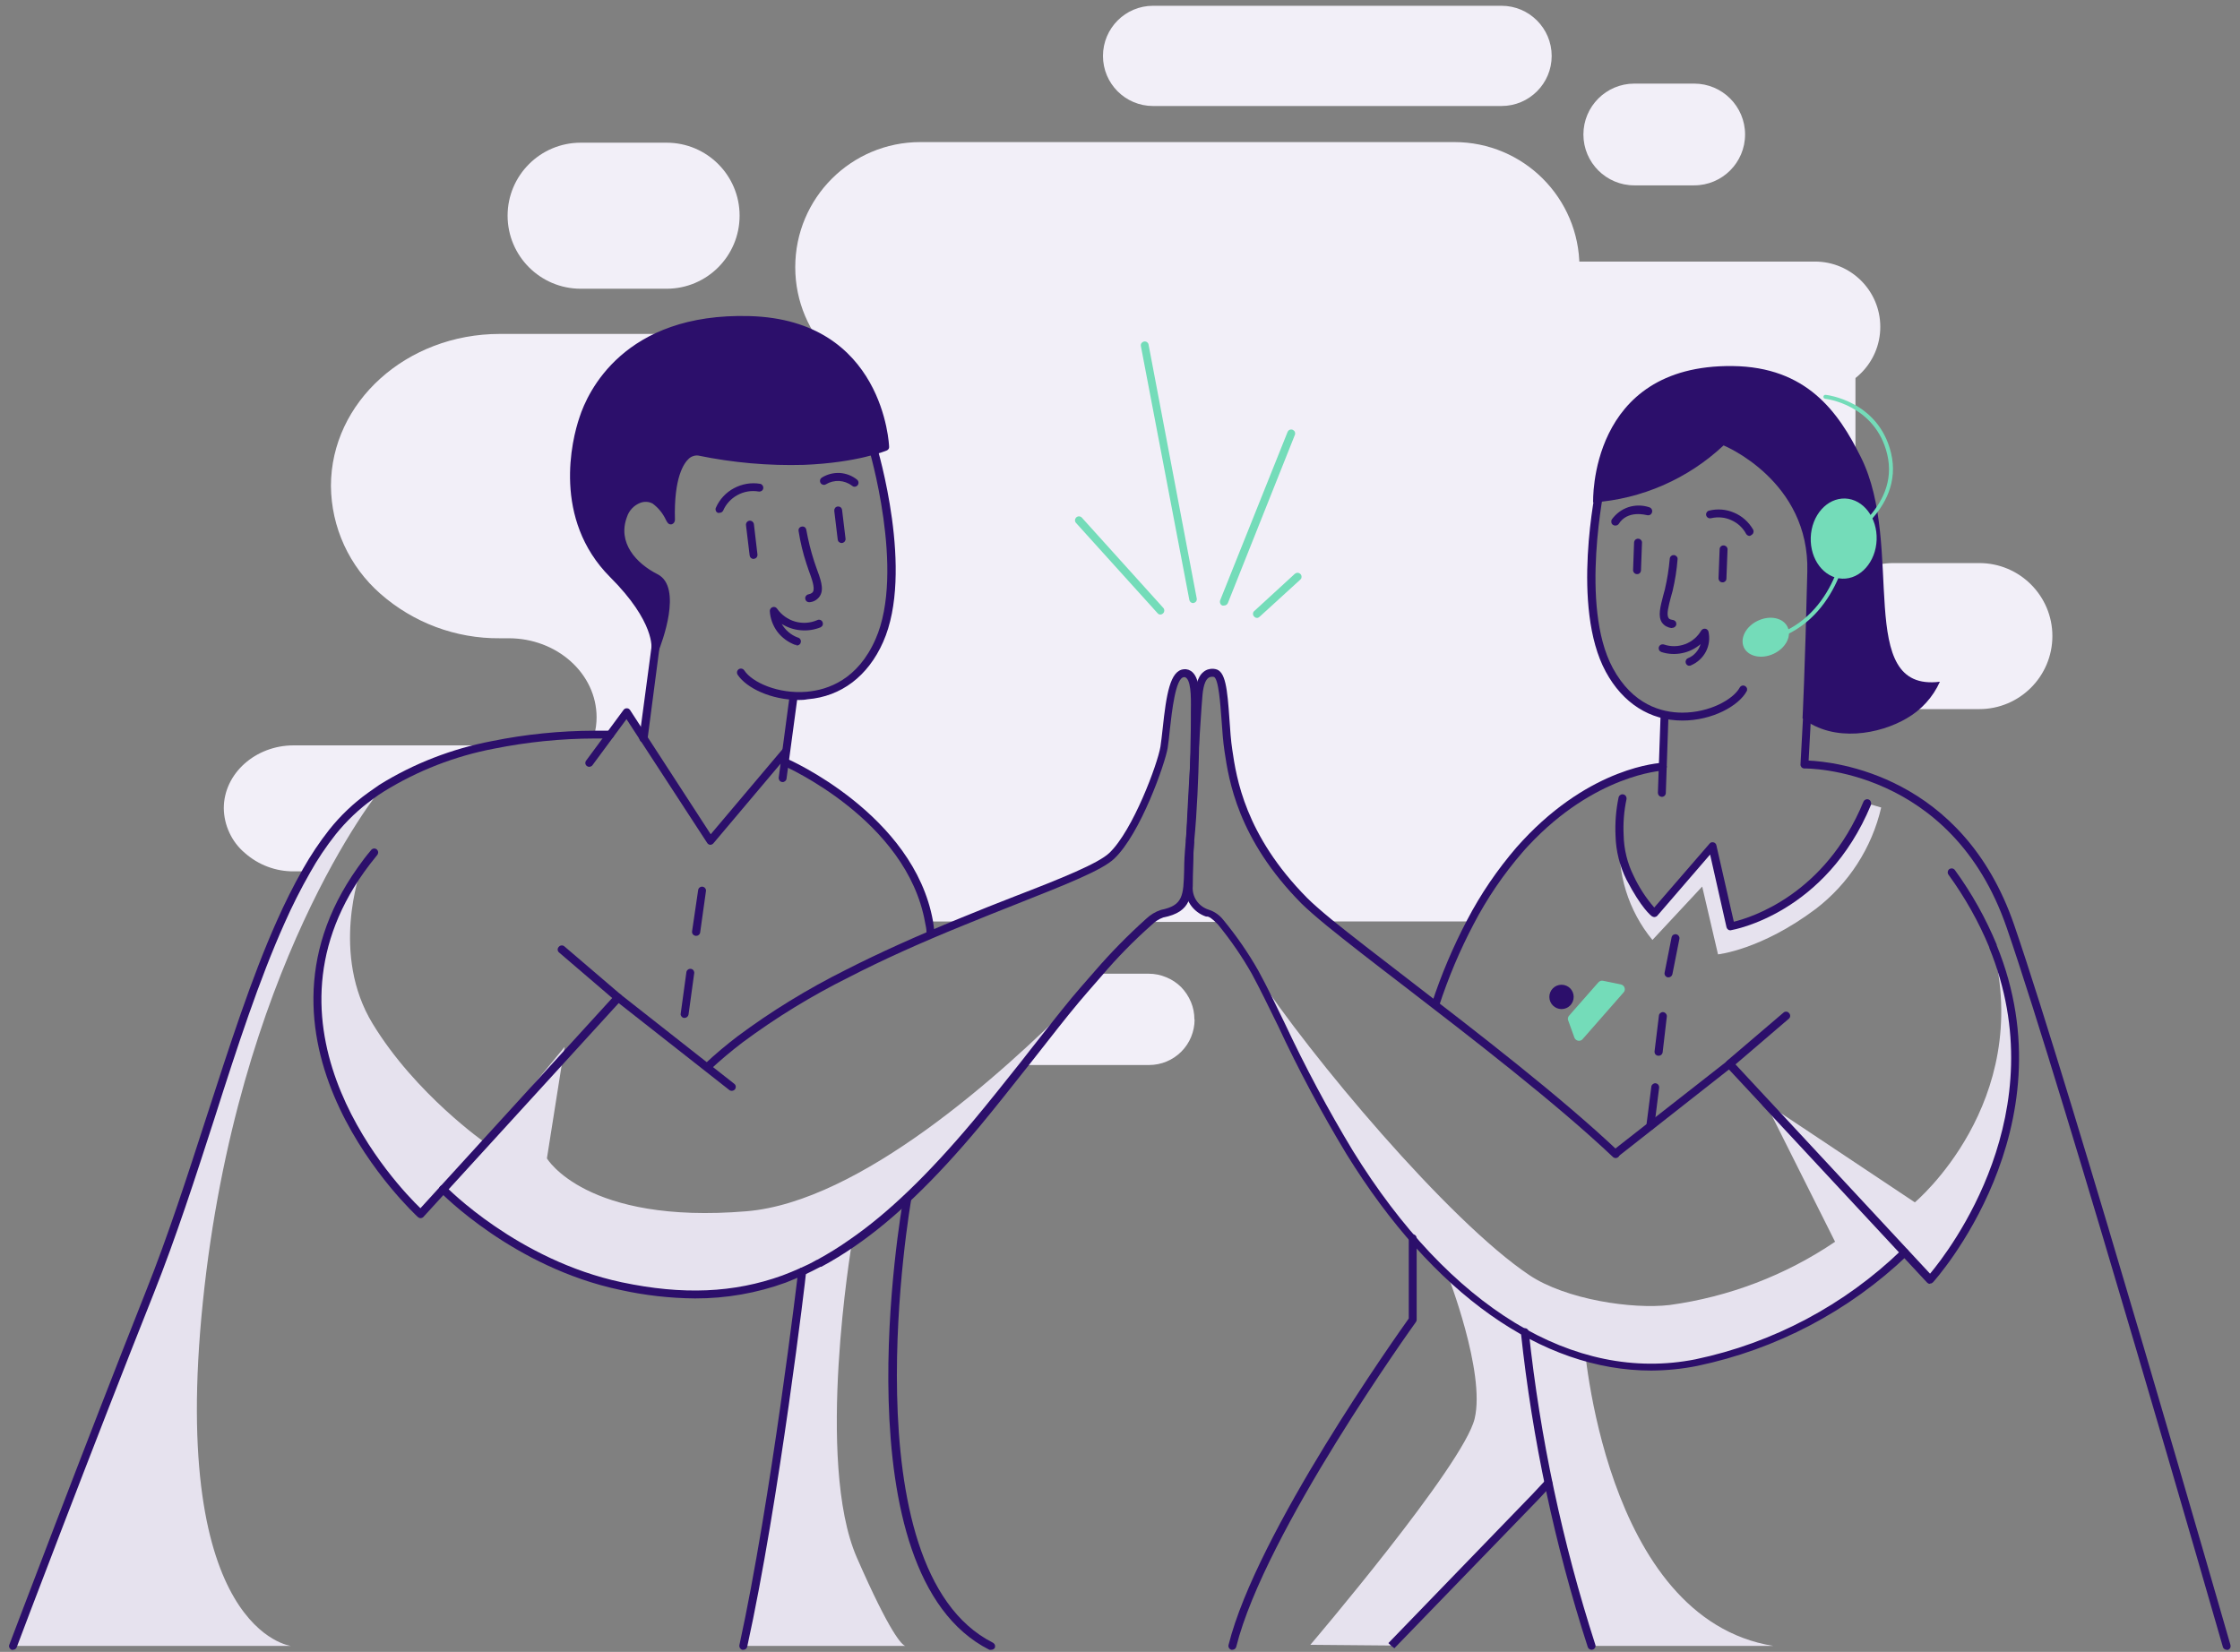 <?xml version="1.0" encoding="UTF-8"?>
<svg width="221px" height="163px" viewBox="0 0 221 163" version="1.1" xmlns="http://www.w3.org/2000/svg" xmlns:xlink="http://www.w3.org/1999/xlink">
    <rect x="0" y="0" width="221" height="163" fill="#808080" stroke="none"/>
    <title>character-image-03</title>
    <g id="Page-2" stroke="none" stroke-width="1" fill="none" fill-rule="evenodd">
        <g id="character-image-03" fill-rule="nonzero">
            <path d="M48.6,73.55 C44.73,74.29 41.03,75.73 37.68,77.8 C37.31,78.03 36.95,78.28 36.59,78.58 C35.18,79.59 33.91,80.8 32.83,82.15 C31.88,83.36 31.02,84.64 30.26,85.98 L29.01,85.98 C27.22,86 25.49,85.35 24.15,84.16 C23.51,83.62 22.99,82.94 22.64,82.18 C22.28,81.42 22.09,80.59 22.08,79.75 C22.08,76.33 25.2,73.55 28.96,73.55 L48.6,73.55 Z" id="Path" fill="#F2EFF8"></path>
            <path d="M117.87,74.32 C117.82,76.75 117.69,80.08 117.41,82.96 C117.52,80.15 117.71,76.95 117.87,74.32 Z" id="Path" fill="#F2EFF8"></path>
            <path d="M119.15,90.04 C119.67,90.21 120.12,90.53 120.45,90.97 L113.34,90.97 C113.71,90.62 114.16,90.35 114.64,90.19 C117.9,89.53 116.98,87.53 117.4,83.17 C117.4,83.1 117.4,83.04 117.4,82.98 C117.33,84.62 117.29,86.14 117.29,87.34 C117.26,87.93 117.42,88.52 117.76,89.01 C118.09,89.5 118.58,89.86 119.15,90.04 Z" id="Path" fill="#F2EFF8"></path>
            <path d="M183.06,36.52 L183.06,59.36 C183.05,59.84 182.94,60.32 182.74,60.76 C182.54,61.2 182.25,61.59 181.89,61.91 C181.1,62.6 180.1,62.97 179.05,62.96 L178.86,62.96 C179.02,57.77 179.05,43.74 174.63,41.69 C169.17,39.14 158.74,45.02 158.74,45.02 C158.74,45.02 156.5,53.31 157.18,60.62 C157.37,62.73 158.1,64.75 159.3,66.5 C160.49,68.25 162.12,69.66 164.02,70.6 L163.81,75.76 C163.81,75.76 162.78,75.8 158.66,77.16 C155.9,78.06 152.67,81.06 150.86,82.91 C150.77,82.96 150.69,83.03 150.61,83.1 C150.37,83.3 150.16,83.53 149.98,83.79 L149.56,84.29 L149.42,84.44 C147.77,86.44 146.34,88.62 145.13,90.92 L131.16,90.92 C130.07,90.03 129.23,89.29 128.69,88.75 C122.45,82.46 121.59,76.6 121.19,73.93 C120.77,71.02 120.94,66.47 119.84,66.29 C118.51,66.07 118.28,67.7 118.23,68.93 C118.23,69.3 118.05,71.44 117.87,74.23 C117.92,72.41 117.92,71.11 117.92,70.93 C117.92,69.83 118.29,66.25 116.82,66.39 C115.35,66.53 115.26,71.54 114.87,73.71 C114.6,75.31 112.21,82.04 109.71,84.42 C108.15,85.89 102.17,87.95 94.93,90.93 L91.66,90.93 C89.84,80.66 77.9,75.33 77.44,75.16 L78.29,68.63 C79.33,68.56 80.37,68.44 81.41,68.26 C84.11,67.89 87.4,64.41 87.89,57.75 C88.37,51.08 85.59,43 85.59,43 L70.94,37.68 C70.94,37.68 59.62,48.92 60.02,52.99 C60.42,57.05 65.17,60.58 65.17,60.58 L63.61,72.98 L61.86,70.28 L60.18,72.56 C60.18,72.56 59.62,72.56 58.62,72.56 C58.78,71.98 58.86,71.38 58.86,70.78 C58.86,66.47 54.96,62.98 50.19,62.98 L49.31,62.98 C44.97,63.02 40.78,61.45 37.52,58.58 C36.01,57.25 34.79,55.62 33.95,53.79 C33.11,51.96 32.67,49.98 32.65,47.96 C32.65,39.67 40.11,32.95 49.31,32.95 L179.05,32.95 C180.06,32.9 181.04,33.25 181.79,33.92 C182.54,34.58 182.99,35.52 183.06,36.52 Z" id="Path" fill="#F2EFF8"></path>
            <path d="M117.86,100.59 C117.86,101.78 117.39,102.93 116.55,103.77 C115.7,104.62 114.56,105.09 113.36,105.09 L100.98,105.09 C102.79,102.79 104.48,100.61 106.1,98.67 C106.59,98.08 107.4,97.11 108.33,96.08 L113.34,96.08 C113.93,96.08 114.52,96.2 115.06,96.43 C115.61,96.65 116.11,96.98 116.53,97.4 C116.94,97.82 117.27,98.32 117.5,98.87 C117.73,99.41 117.84,100 117.84,100.59 L117.86,100.59 Z" id="Path" fill="#F2EFF8"></path>
            <path d="M148.14,0.57 L113.76,0.57 C111.03,0.57 108.82,2.79 108.82,5.52 C108.82,8.25 111.03,10.46 113.76,10.46 L148.14,10.46 C150.87,10.46 153.09,8.25 153.09,5.52 C153.09,2.79 150.87,0.57 148.14,0.57 Z" id="Path" fill="#F2EFF8"></path>
            <path d="M179.07,25.81 L151.58,25.81 C148.02,25.81 145.14,28.69 145.14,32.25 L145.14,32.26 C145.14,35.81 148.02,38.69 151.58,38.69 L179.07,38.69 C182.62,38.69 185.51,35.81 185.51,32.26 L185.51,32.25 C185.51,28.69 182.62,25.81 179.07,25.81 Z" id="Path" fill="#F2EFF8"></path>
            <path d="M143.49,14.02 L90.8,14.02 C83.98,14.02 78.46,19.54 78.46,26.36 L78.46,26.37 C78.46,33.18 83.98,38.71 90.8,38.71 L143.49,38.71 C150.31,38.71 155.83,33.18 155.83,26.37 L155.83,26.36 C155.83,19.54 150.31,14.02 143.49,14.02 Z" id="Path" fill="#F2EFF8"></path>
            <path d="M167.15,8.25 L161.24,8.25 C158.47,8.25 156.22,10.5 156.22,13.27 C156.22,16.04 158.47,18.29 161.24,18.29 L167.15,18.29 C169.92,18.29 172.17,16.04 172.17,13.27 C172.17,10.5 169.92,8.25 167.15,8.25 Z" id="Path" fill="#F2EFF8"></path>
            <path d="M65.77,14.08 L57.29,14.08 C53.31,14.08 50.08,17.31 50.08,21.28 C50.08,25.26 53.31,28.49 57.29,28.49 L65.77,28.49 C69.75,28.49 72.97,25.26 72.97,21.28 C72.97,17.31 69.75,14.08 65.77,14.08 Z" id="Path" fill="#F2EFF8"></path>
            <path d="M195.28,55.56 L186.8,55.56 C182.82,55.56 179.59,58.79 179.59,62.76 C179.59,66.74 182.82,69.97 186.8,69.97 L195.28,69.97 C199.26,69.97 202.49,66.74 202.49,62.76 C202.49,58.79 199.26,55.56 195.28,55.56 Z" id="Path" fill="#F2EFF8"></path>
            <path d="M152.83,146.63 L137.29,162.37 L129.28,162.3 C129.28,162.3 144.41,144.55 145.49,139.98 C146.58,135.41 142.82,125.79 142.82,125.79 L153.66,131.82 L153.66,132.02 C153.66,132.02 153,147.71 152.83,146.63 Z" id="Path" fill="#E6E2EE"></path>
            <path d="M174.96,162.41 L156.67,162.41 C155.44,158.37 154.41,154.28 153.6,150.14 C153.4,149.08 152.93,147.41 152.77,146.33 C152.41,144.07 150.87,143.21 150.78,141.28 C150.42,133.23 150.61,131.77 150.61,131.77 L153.66,132.02 L156.27,132.23 C156.27,132.23 158.16,159.71 174.96,162.41 Z" id="Path" fill="#E6E2EE"></path>
            <path d="M190.41,126.29 L187.92,123.61 C182.23,129.08 175.11,132.83 167.37,134.41 C155.21,136.84 142.84,129.33 133.18,113.67 C128.8,106.58 126.22,100.26 123.82,95.9 C129.18,104.12 142.93,120.51 150.9,125.83 C154.49,128.23 161.04,129.21 164.73,128.77 C170.58,127.97 176.16,125.84 181.05,122.53 L174.18,108.82 L188.92,118.64 C188.92,118.64 200.62,108.87 196.61,93.41 C204.02,111.53 190.41,126.29 190.41,126.29 Z" id="Path" fill="#E6E2EE"></path>
            <path d="M89.32,162.41 L73.33,162.41 C76.52,147.93 79.14,125.48 79.14,125.48 C78.54,125.75 77.92,126 77.31,126.22 C77.31,126.22 79.02,125.53 80.72,124.71 L80.81,124.67 C82.27,123.97 83.72,123.19 84.04,122.7 C84.04,122.7 80.4,144.23 84.54,153.7 C87.83,161.22 88.99,162.32 89.32,162.41 Z" id="Path" fill="#E6E2EE"></path>
            <path d="M20.01,128.51 C16.67,161.02 28.71,162.41 28.71,162.41 L1.29,162.41 C1.29,162.41 8.78,142.62 14.78,127.5 C21.18,111.36 25.27,91.55 32.77,82.13 C34.14,80.43 35.78,78.97 37.63,77.81 C37.27,78.14 23.39,95.54 20.01,128.51 Z" id="Path" fill="#E6E2EE"></path>
            <path d="M163.03,92.75 L167.94,87.48 L169.5,94.17 C169.5,94.17 173.74,93.74 179.14,89.69 C182.39,87.2 184.68,83.66 185.6,79.68 L184.2,79.27 C179.76,89.98 170.76,91.41 170.76,91.41 L168.99,83.48 L163.26,90.1 C163.26,90.1 162.34,89.45 160.87,86.62 C160.23,85.32 159.87,83.9 159.83,82.45 C159.51,86.17 160.66,89.87 163.03,92.75 Z" id="Path" fill="#E6E2EE"></path>
            <path d="M165.99,71.1 C162.79,71.1 160.11,69.39 158.43,66.29 C154.96,59.9 157.45,48.14 157.56,47.64 C157.58,47.53 157.64,47.44 157.73,47.38 C157.82,47.33 157.93,47.31 158.03,47.33 C158.13,47.35 158.22,47.41 158.28,47.5 C158.34,47.59 158.36,47.7 158.34,47.8 C158.34,47.93 155.8,59.78 159.12,65.92 C161.08,69.55 163.94,70.32 165.99,70.32 C168.64,70.32 170.99,69.03 171.64,67.85 C171.66,67.8 171.7,67.76 171.74,67.73 C171.77,67.7 171.82,67.67 171.87,67.66 C171.92,67.64 171.97,67.64 172.02,67.64 C172.07,67.65 172.12,67.67 172.17,67.69 C172.21,67.71 172.25,67.75 172.28,67.79 C172.32,67.83 172.34,67.87 172.36,67.92 C172.37,67.97 172.37,68.02 172.37,68.08 C172.36,68.13 172.35,68.18 172.32,68.22 C171.55,69.63 168.97,71.1 165.99,71.1 Z" id="Path" fill="#2C0F6B"></path>
            <path d="M164.97,61.97 L164.91,61.97 C164.73,61.95 164.55,61.89 164.38,61.8 C164.22,61.71 164.08,61.58 163.97,61.43 C163.55,60.8 163.81,59.87 164.1,58.74 C164.16,58.55 164.2,58.35 164.26,58.15 C164.49,57.16 164.65,56.15 164.74,55.13 C164.74,55.08 164.76,55.03 164.78,54.99 C164.8,54.94 164.83,54.9 164.87,54.87 C164.91,54.83 164.96,54.81 165,54.79 C165.05,54.78 165.1,54.77 165.16,54.77 C165.21,54.78 165.26,54.79 165.3,54.82 C165.35,54.84 165.39,54.87 165.42,54.91 C165.46,54.95 165.48,54.99 165.5,55.04 C165.51,55.09 165.52,55.14 165.51,55.19 C165.43,56.25 165.26,57.29 165.02,58.31 C164.96,58.52 164.91,58.73 164.85,58.92 C164.63,59.77 164.39,60.64 164.62,60.97 C164.62,61.01 164.72,61.13 165.02,61.17 C165.13,61.18 165.22,61.23 165.29,61.3 C165.36,61.38 165.39,61.48 165.39,61.59 C165.38,61.69 165.33,61.79 165.25,61.85 C165.17,61.92 165.07,61.96 164.97,61.95 L164.97,61.97 Z" id="Path" fill="#2C0F6B"></path>
            <path d="M172.62,52.88 C172.55,52.88 172.49,52.86 172.43,52.83 C172.37,52.8 172.32,52.75 172.28,52.69 C171.96,52.09 171.45,51.61 170.82,51.33 C170.2,51.04 169.5,50.98 168.83,51.13 C168.73,51.16 168.62,51.15 168.53,51.1 C168.44,51.05 168.37,50.97 168.34,50.87 C168.31,50.77 168.32,50.67 168.37,50.58 C168.42,50.49 168.5,50.42 168.6,50.39 C169.43,50.18 170.31,50.25 171.09,50.59 C171.88,50.92 172.53,51.51 172.96,52.25 C173.01,52.34 173.02,52.45 172.99,52.55 C172.97,52.65 172.9,52.73 172.81,52.78 C172.76,52.83 172.69,52.87 172.62,52.88 Z" id="Path" fill="#2C0F6B"></path>
            <path d="M159.36,51.86 C159.29,51.86 159.21,51.84 159.15,51.8 C159.06,51.75 159,51.66 158.98,51.56 C158.96,51.46 158.97,51.35 159.02,51.26 C159.43,50.69 160,50.26 160.67,50.04 C161.33,49.83 162.05,49.83 162.71,50.05 C162.82,50.08 162.9,50.15 162.96,50.25 C163.01,50.34 163.02,50.45 162.99,50.56 C162.96,50.66 162.89,50.75 162.8,50.8 C162.7,50.85 162.59,50.86 162.49,50.83 C162.41,50.83 160.58,50.28 159.69,51.72 C159.65,51.76 159.6,51.8 159.54,51.83 C159.48,51.85 159.42,51.86 159.36,51.86 Z" id="Path" fill="#2C0F6B"></path>
            <path d="M169.93,57.46 C169.88,57.46 169.83,57.45 169.78,57.43 C169.73,57.41 169.69,57.38 169.66,57.34 C169.62,57.3 169.6,57.26 169.58,57.21 C169.56,57.16 169.55,57.11 169.55,57.06 L169.66,54.2 C169.66,54.14 169.67,54.09 169.69,54.05 C169.71,54 169.74,53.96 169.78,53.92 C169.82,53.88 169.86,53.86 169.91,53.84 C169.96,53.82 170.01,53.82 170.06,53.82 C170.11,53.82 170.16,53.83 170.21,53.86 C170.26,53.88 170.3,53.91 170.34,53.94 C170.37,53.98 170.4,54.03 170.42,54.08 C170.44,54.12 170.45,54.18 170.44,54.23 L170.33,57.09 C170.33,57.14 170.32,57.19 170.3,57.24 C170.28,57.28 170.25,57.33 170.21,57.36 C170.17,57.4 170.13,57.42 170.08,57.44 C170.03,57.46 169.98,57.47 169.93,57.46 Z" id="Path" fill="#2C0F6B"></path>
            <path d="M161.5,56.65 C161.45,56.65 161.4,56.64 161.36,56.62 C161.31,56.6 161.27,56.57 161.23,56.53 C161.2,56.5 161.17,56.45 161.15,56.41 C161.13,56.36 161.12,56.31 161.12,56.26 L161.22,53.53 C161.22,53.48 161.23,53.43 161.26,53.38 C161.28,53.33 161.31,53.29 161.34,53.26 C161.38,53.22 161.43,53.19 161.48,53.18 C161.53,53.16 161.58,53.15 161.63,53.16 C161.68,53.16 161.73,53.17 161.78,53.19 C161.82,53.22 161.87,53.25 161.9,53.28 C161.94,53.32 161.96,53.37 161.98,53.41 C162,53.46 162.01,53.51 162,53.56 L161.9,56.28 C161.9,56.38 161.85,56.48 161.78,56.55 C161.71,56.62 161.61,56.66 161.5,56.65 Z" id="Path" fill="#2C0F6B"></path>
            <path d="M166.69,65.69 C166.62,65.7 166.55,65.68 166.48,65.64 C166.42,65.6 166.37,65.54 166.34,65.48 C166.32,65.43 166.31,65.38 166.3,65.33 C166.3,65.28 166.31,65.22 166.33,65.17 C166.34,65.13 166.37,65.08 166.4,65.04 C166.44,65.01 166.48,64.97 166.53,64.95 C166.83,64.83 167.1,64.64 167.31,64.4 C167.53,64.16 167.69,63.87 167.78,63.56 C167.25,64.01 166.62,64.32 165.95,64.45 C165.27,64.59 164.57,64.55 163.92,64.34 C163.87,64.32 163.82,64.29 163.78,64.26 C163.74,64.23 163.71,64.18 163.69,64.14 C163.66,64.09 163.65,64.04 163.65,63.99 C163.65,63.93 163.65,63.88 163.67,63.83 C163.69,63.78 163.72,63.74 163.75,63.7 C163.79,63.66 163.83,63.63 163.88,63.61 C163.92,63.59 163.98,63.58 164.03,63.58 C164.08,63.58 164.13,63.58 164.18,63.6 C164.86,63.83 165.59,63.81 166.26,63.56 C166.93,63.31 167.49,62.83 167.85,62.21 C167.9,62.15 167.95,62.1 168.02,62.07 C168.09,62.04 168.17,62.02 168.25,62.04 C168.32,62.05 168.39,62.08 168.45,62.14 C168.51,62.19 168.55,62.26 168.56,62.33 C168.71,63 168.62,63.69 168.31,64.29 C167.99,64.9 167.48,65.37 166.86,65.64 C166.81,65.67 166.75,65.69 166.69,65.69 Z" id="Path" fill="#2C0F6B"></path>
            <path d="M177.84,70.88 C180.96,73.3 185.46,72.44 188.12,70.88 C189.56,70.05 190.71,68.79 191.39,67.27 C182.88,68.33 188.02,53.93 183.59,45.1 C181.39,40.67 178.26,36.2 170.93,36.12 C156.7,35.96 157.18,49.58 157.18,49.58 C161.99,49.24 166.53,47.25 170.05,43.95 C170.05,43.95 178.56,47.42 178.31,56.43 C178.08,66.2 177.84,70.88 177.84,70.88 Z" id="Path" fill="#2C0F6B"></path>
            <path d="M163.95,78.63 C163.9,78.62 163.85,78.61 163.8,78.59 C163.76,78.57 163.71,78.54 163.68,78.5 C163.64,78.47 163.61,78.42 163.6,78.37 C163.58,78.32 163.57,78.27 163.57,78.22 L163.83,70.69 C163.83,70.63 163.84,70.58 163.85,70.53 C163.87,70.49 163.9,70.44 163.94,70.41 C163.98,70.37 164.02,70.34 164.07,70.33 C164.12,70.31 164.18,70.31 164.23,70.31 C164.28,70.31 164.33,70.32 164.38,70.34 C164.42,70.36 164.47,70.39 164.5,70.43 C164.54,70.47 164.56,70.51 164.58,70.56 C164.6,70.61 164.61,70.66 164.61,70.71 L164.35,78.25 C164.35,78.35 164.3,78.45 164.23,78.52 C164.16,78.59 164.06,78.63 163.95,78.63 Z" id="Path" fill="#2C0F6B"></path>
            <path d="M141.64,99.51 C141.6,99.52 141.55,99.52 141.51,99.51 C141.42,99.48 141.34,99.41 141.29,99.32 C141.24,99.23 141.23,99.12 141.26,99.02 C142.19,96.19 143.35,93.44 144.74,90.8 C146.08,88.22 147.73,85.81 149.63,83.6 C149.83,83.37 150.02,83.16 150.23,82.94 C157.02,75.64 163.75,75.28 164.04,75.27 C164.09,75.27 164.14,75.28 164.19,75.29 C164.24,75.31 164.28,75.34 164.32,75.37 C164.36,75.4 164.39,75.45 164.41,75.49 C164.43,75.54 164.44,75.59 164.45,75.64 C164.45,75.69 164.44,75.74 164.42,75.79 C164.4,75.84 164.38,75.88 164.34,75.92 C164.31,75.96 164.27,75.99 164.22,76.01 C164.17,76.03 164.12,76.04 164.07,76.04 C164,76.04 157.36,76.42 150.81,83.43 C150.58,83.68 150.38,83.89 150.2,84.11 C148.33,86.27 146.72,88.64 145.4,91.17 C144.03,93.77 142.89,96.47 141.98,99.26 C141.95,99.33 141.91,99.4 141.85,99.44 C141.79,99.48 141.71,99.51 141.64,99.51 Z" id="Path" fill="#2C0F6B"></path>
            <path d="M170.72,91.8 C170.63,91.8 170.54,91.77 170.48,91.71 C170.41,91.66 170.36,91.58 170.34,91.5 L168.72,84.32 L163.51,90.36 C163.45,90.43 163.36,90.47 163.26,90.49 C163.17,90.5 163.07,90.47 162.99,90.42 C162.89,90.35 161.95,89.64 160.47,86.8 C159.8,85.45 159.43,83.98 159.39,82.47 C159.33,81.2 159.43,79.93 159.69,78.69 C159.7,78.64 159.72,78.59 159.75,78.55 C159.78,78.5 159.82,78.47 159.87,78.44 C159.91,78.41 159.96,78.39 160.01,78.38 C160.06,78.37 160.12,78.38 160.17,78.39 C160.22,78.4 160.27,78.42 160.31,78.45 C160.35,78.48 160.39,78.52 160.42,78.57 C160.44,78.61 160.46,78.66 160.47,78.71 C160.48,78.76 160.48,78.82 160.47,78.87 C160.22,80.04 160.13,81.23 160.19,82.42 C160.22,83.82 160.56,85.19 161.18,86.43 C161.71,87.56 162.39,88.61 163.21,89.55 L168.67,83.24 C168.71,83.19 168.77,83.15 168.84,83.12 C168.91,83.1 168.98,83.1 169.06,83.12 C169.13,83.13 169.19,83.17 169.24,83.22 C169.29,83.27 169.33,83.34 169.34,83.41 L171.06,90.95 C172.75,90.54 180.05,88.29 183.84,79.13 C183.86,79.05 183.91,78.99 183.98,78.94 C184.05,78.89 184.13,78.86 184.21,78.86 C184.31,78.86 184.41,78.9 184.49,78.97 C184.56,79.05 184.6,79.15 184.6,79.25 C184.61,79.3 184.61,79.35 184.6,79.4 C180.14,90.18 170.95,91.75 170.86,91.77 L170.72,91.8 Z" id="Path" fill="#2C0F6B"></path>
            <path d="M219.69,162.79 C219.6,162.79 219.52,162.76 219.45,162.71 C219.38,162.66 219.33,162.59 219.31,162.51 C219.15,161.96 203.65,107.99 197.98,91.53 C192.52,75.69 178.2,75.82 178.03,75.83 C177.98,75.83 177.93,75.82 177.88,75.8 C177.83,75.78 177.78,75.75 177.74,75.71 C177.71,75.67 177.68,75.62 177.66,75.57 C177.64,75.52 177.63,75.47 177.64,75.41 L177.91,70.4 C177.91,70.35 177.92,70.3 177.95,70.25 C177.97,70.2 178,70.16 178.04,70.13 C178.08,70.09 178.12,70.07 178.17,70.05 C178.22,70.03 178.27,70.03 178.32,70.03 C178.37,70.03 178.42,70.05 178.47,70.07 C178.52,70.09 178.56,70.12 178.59,70.16 C178.62,70.2 178.65,70.24 178.67,70.29 C178.68,70.34 178.69,70.39 178.69,70.44 L178.44,75.05 C180.91,75.16 193.62,76.42 198.72,91.27 C204.4,107.79 219.9,161.78 220.06,162.32 C220.07,162.37 220.08,162.42 220.07,162.47 C220.07,162.52 220.05,162.57 220.03,162.62 C220,162.66 219.97,162.7 219.93,162.73 C219.89,162.77 219.84,162.79 219.79,162.8 C219.76,162.81 219.72,162.8 219.69,162.79 Z" id="Path" fill="#2C0F6B"></path>
            <path d="M181.24,53.9 C181.2,53.9 181.17,53.89 181.14,53.87 C181.11,53.85 181.08,53.82 181.07,53.79 C181.05,53.77 181.05,53.74 181.04,53.72 C181.04,53.69 181.04,53.66 181.05,53.64 C181.06,53.61 181.07,53.59 181.09,53.57 C181.11,53.55 181.13,53.54 181.15,53.53 C181.22,53.53 187.51,50.26 186.19,44.81 C185.01,39.91 180.12,39.35 180.08,39.35 C180.05,39.34 180.03,39.34 180,39.32 C179.98,39.31 179.96,39.3 179.94,39.28 C179.93,39.26 179.91,39.23 179.91,39.21 C179.9,39.19 179.9,39.16 179.9,39.13 C179.91,39.08 179.93,39.04 179.97,39 C180.01,38.97 180.06,38.95 180.12,38.96 C180.16,38.96 185.32,39.52 186.57,44.69 C187.96,50.44 181.4,53.81 181.32,53.85 C181.3,53.87 181.27,53.89 181.24,53.9 Z" id="Path" fill="#74DCB9"></path>
            <path d="M185.15,53.27 C185.23,51.08 183.84,49.26 182.05,49.19 C180.25,49.13 178.73,50.84 178.65,53.03 C178.57,55.21 179.96,57.03 181.76,57.1 C183.55,57.16 185.07,55.45 185.15,53.27 Z" id="Path" fill="#74DCB9"></path>
            <path d="M175.61,62.9 C175.57,62.9 175.53,62.89 175.5,62.87 C175.47,62.84 175.44,62.81 175.43,62.78 C175.42,62.75 175.41,62.73 175.41,62.7 C175.41,62.67 175.42,62.65 175.43,62.62 C175.44,62.6 175.45,62.58 175.47,62.56 C175.49,62.54 175.51,62.53 175.54,62.52 C181.45,60.18 182.09,52.95 182.1,52.88 C182.1,52.85 182.11,52.83 182.12,52.8 C182.13,52.78 182.15,52.76 182.16,52.74 C182.18,52.73 182.21,52.72 182.23,52.71 C182.26,52.7 182.28,52.7 182.31,52.7 C182.33,52.7 182.36,52.71 182.38,52.72 C182.4,52.73 182.42,52.75 182.44,52.77 C182.46,52.79 182.47,52.81 182.48,52.83 C182.49,52.86 182.49,52.88 182.49,52.91 C182.49,52.98 181.82,60.45 175.68,62.89 L175.61,62.9 Z" id="Path" fill="#74DCB9"></path>
            <path d="M174.97,64.52 C176.17,63.97 176.79,62.79 176.37,61.88 C175.95,60.97 174.65,60.68 173.45,61.24 C172.26,61.79 171.64,62.97 172.05,63.88 C172.47,64.78 173.78,65.07 174.97,64.52 Z" id="Path" fill="#74DCB9"></path>
            <path d="M164.62,96.44 L164.54,96.44 C164.49,96.43 164.44,96.41 164.4,96.38 C164.36,96.35 164.32,96.32 164.29,96.27 C164.26,96.23 164.24,96.18 164.23,96.13 C164.22,96.08 164.22,96.03 164.23,95.98 L164.92,92.49 C164.93,92.44 164.95,92.4 164.98,92.35 C165.01,92.31 165.04,92.27 165.09,92.24 C165.13,92.22 165.18,92.2 165.23,92.19 C165.28,92.18 165.33,92.18 165.38,92.19 C165.43,92.2 165.48,92.22 165.52,92.25 C165.56,92.28 165.6,92.31 165.63,92.36 C165.66,92.4 165.68,92.45 165.69,92.5 C165.7,92.55 165.7,92.6 165.69,92.65 L165,96.13 C164.98,96.22 164.93,96.3 164.86,96.35 C164.79,96.41 164.71,96.44 164.62,96.44 Z" id="Path" fill="#2C0F6B"></path>
            <path d="M163.63,104.17 L163.58,104.17 C163.48,104.16 163.38,104.11 163.32,104.03 C163.26,103.95 163.23,103.84 163.24,103.74 L163.67,100.22 C163.68,100.11 163.73,100.02 163.82,99.96 C163.9,99.89 164,99.86 164.1,99.87 C164.21,99.89 164.3,99.94 164.36,100.02 C164.43,100.1 164.46,100.21 164.45,100.31 L164.04,103.82 C164.03,103.92 163.98,104.01 163.9,104.08 C163.83,104.14 163.73,104.18 163.63,104.17 Z" id="Path" fill="#2C0F6B"></path>
            <path d="M162.82,111.5 L162.77,111.5 C162.72,111.5 162.67,111.48 162.63,111.46 C162.58,111.43 162.54,111.4 162.51,111.36 C162.48,111.32 162.46,111.27 162.44,111.22 C162.43,111.18 162.43,111.12 162.43,111.07 L162.92,107.24 C162.93,107.13 162.98,107.04 163.07,106.98 C163.15,106.91 163.25,106.88 163.35,106.89 C163.46,106.91 163.55,106.96 163.61,107.04 C163.67,107.12 163.7,107.23 163.69,107.33 L163.21,111.17 C163.19,111.26 163.15,111.34 163.08,111.41 C163.01,111.47 162.92,111.5 162.82,111.5 Z" id="Path" fill="#2C0F6B"></path>
            <path d="M78.84,69.07 C76.05,69.07 73.62,67.87 72.77,66.57 C72.72,66.49 72.7,66.38 72.72,66.28 C72.74,66.18 72.8,66.09 72.89,66.03 C72.97,65.98 73.08,65.96 73.18,65.98 C73.28,66 73.37,66.06 73.43,66.15 C74.21,67.34 76.78,68.49 79.57,68.26 C81.71,68.08 84.64,67.04 86.38,63.07 C89.35,56.37 85.71,44.2 85.67,44.08 C85.66,44.03 85.65,43.97 85.66,43.92 C85.67,43.87 85.68,43.82 85.71,43.77 C85.73,43.72 85.77,43.68 85.81,43.65 C85.85,43.62 85.9,43.59 85.95,43.58 C86,43.56 86.06,43.56 86.11,43.56 C86.16,43.57 86.21,43.59 86.26,43.61 C86.31,43.64 86.35,43.67 86.38,43.71 C86.41,43.75 86.44,43.8 86.45,43.85 C86.61,44.36 90.21,56.43 87.13,63.35 C85.64,66.72 82.99,68.73 79.67,69 C79.36,69.06 79.1,69.07 78.84,69.07 Z" id="Path" fill="#2C0F6B"></path>
            <path d="M79.88,59.42 C79.77,59.43 79.67,59.4 79.59,59.34 C79.51,59.27 79.46,59.18 79.45,59.08 C79.43,58.97 79.46,58.87 79.53,58.79 C79.59,58.71 79.69,58.65 79.79,58.64 C80.1,58.57 80.18,58.44 80.21,58.39 C80.42,58.02 80.1,57.12 79.78,56.26 C79.71,56.06 79.64,55.85 79.57,55.64 C79.22,54.58 78.96,53.5 78.79,52.4 C78.78,52.35 78.78,52.3 78.79,52.25 C78.8,52.2 78.82,52.15 78.85,52.11 C78.88,52.07 78.92,52.04 78.96,52.01 C79.01,51.98 79.06,51.97 79.11,51.96 C79.16,51.95 79.21,51.95 79.26,51.96 C79.31,51.97 79.35,51.99 79.4,52.02 C79.44,52.05 79.47,52.09 79.5,52.14 C79.53,52.18 79.54,52.23 79.55,52.28 C79.74,53.33 80,54.38 80.33,55.4 L80.54,56.01 C80.95,57.13 81.32,58.09 80.91,58.78 C80.81,58.95 80.67,59.09 80.51,59.2 C80.35,59.31 80.17,59.38 79.98,59.41 L79.88,59.42 Z" id="Path" fill="#2C0F6B"></path>
            <path d="M74.34,55.15 C74.24,55.15 74.15,55.11 74.08,55.05 C74.01,54.98 73.97,54.89 73.96,54.8 L73.6,51.82 C73.59,51.71 73.62,51.61 73.68,51.53 C73.74,51.45 73.84,51.39 73.94,51.38 C74.05,51.37 74.15,51.4 74.23,51.46 C74.31,51.53 74.37,51.62 74.38,51.72 L74.73,54.71 C74.74,54.81 74.71,54.92 74.65,55 C74.58,55.08 74.49,55.13 74.39,55.14 L74.34,55.15 Z" id="Path" fill="#2C0F6B"></path>
            <path d="M83.03,53.58 C82.93,53.58 82.84,53.54 82.77,53.48 C82.7,53.42 82.66,53.33 82.65,53.24 L82.31,50.41 C82.31,50.36 82.31,50.31 82.32,50.26 C82.34,50.21 82.36,50.16 82.39,50.12 C82.42,50.08 82.46,50.05 82.51,50.02 C82.55,50 82.6,49.98 82.65,49.98 C82.76,49.97 82.86,50 82.94,50.06 C83.02,50.13 83.07,50.22 83.08,50.32 L83.42,53.14 C83.43,53.19 83.42,53.25 83.41,53.3 C83.39,53.35 83.37,53.39 83.34,53.43 C83.31,53.47 83.27,53.51 83.22,53.53 C83.18,53.56 83.13,53.57 83.08,53.58 L83.03,53.58 Z" id="Path" fill="#2C0F6B"></path>
            <path d="M70.99,50.6 C70.93,50.62 70.87,50.62 70.81,50.6 C70.77,50.58 70.73,50.55 70.69,50.51 C70.66,50.47 70.63,50.43 70.62,50.38 C70.6,50.33 70.59,50.28 70.6,50.23 C70.6,50.17 70.61,50.12 70.64,50.08 C71,49.26 71.63,48.59 72.42,48.17 C73.21,47.75 74.11,47.59 75,47.74 C75.1,47.76 75.18,47.82 75.24,47.91 C75.3,48 75.32,48.1 75.3,48.21 C75.28,48.31 75.22,48.39 75.13,48.45 C75.04,48.5 74.94,48.52 74.84,48.5 C74.13,48.38 73.4,48.5 72.76,48.85 C72.13,49.19 71.62,49.74 71.34,50.4 C71.3,50.46 71.25,50.51 71.19,50.55 C71.13,50.58 71.06,50.6 70.99,50.6 Z" id="Path" fill="#2C0F6B"></path>
            <path d="M84.31,48.03 C84.22,48.03 84.13,47.99 84.06,47.93 C83.7,47.65 83.25,47.49 82.79,47.46 C82.33,47.44 81.88,47.55 81.48,47.79 C81.4,47.84 81.3,47.86 81.2,47.83 C81.1,47.81 81.02,47.75 80.96,47.66 C80.91,47.58 80.89,47.48 80.91,47.38 C80.93,47.28 80.98,47.2 81.06,47.14 C81.6,46.8 82.22,46.64 82.85,46.67 C83.48,46.71 84.08,46.94 84.57,47.34 C84.63,47.39 84.67,47.46 84.69,47.54 C84.71,47.62 84.71,47.7 84.68,47.77 C84.65,47.85 84.6,47.91 84.53,47.96 C84.47,48 84.39,48.03 84.31,48.03 Z" id="Path" fill="#2C0F6B"></path>
            <path d="M78.59,63.63 C78.54,63.63 78.49,63.63 78.44,63.63 C77.75,63.37 77.14,62.92 76.69,62.33 C76.25,61.73 75.99,61.02 75.95,60.28 C75.95,60.2 75.98,60.12 76.03,60.05 C76.08,59.98 76.14,59.93 76.22,59.91 C76.3,59.88 76.38,59.88 76.46,59.9 C76.54,59.93 76.61,59.98 76.66,60.05 C77.09,60.67 77.72,61.12 78.44,61.33 C79.17,61.54 79.94,61.49 80.63,61.19 C80.68,61.16 80.73,61.15 80.78,61.15 C80.83,61.15 80.88,61.15 80.93,61.17 C80.98,61.19 81.02,61.21 81.06,61.25 C81.1,61.28 81.13,61.33 81.15,61.37 C81.17,61.42 81.18,61.47 81.19,61.52 C81.19,61.57 81.18,61.62 81.17,61.67 C81.15,61.72 81.12,61.77 81.09,61.8 C81.05,61.84 81.01,61.87 80.96,61.9 C80.34,62.15 79.67,62.25 79.01,62.19 C78.34,62.14 77.7,61.92 77.13,61.57 C77.48,62.18 78.03,62.65 78.69,62.9 C78.74,62.91 78.79,62.93 78.84,62.96 C78.88,62.99 78.92,63.02 78.95,63.07 C78.98,63.11 79,63.16 79.01,63.21 C79.02,63.26 79.02,63.31 79.01,63.36 C79,63.41 78.98,63.46 78.96,63.51 C78.93,63.55 78.89,63.59 78.85,63.62 C78.81,63.65 78.76,63.67 78.71,63.68 C78.66,63.69 78.6,63.69 78.55,63.68 L78.59,63.63 Z" id="Path" fill="#2C0F6B"></path>
            <path d="M77.22,77.17 L77.16,77.17 C77.06,77.15 76.97,77.1 76.91,77.02 C76.85,76.93 76.82,76.83 76.83,76.73 L77.87,68.93 C77.89,68.83 77.94,68.74 78.02,68.68 C78.11,68.61 78.21,68.58 78.31,68.6 C78.41,68.61 78.51,68.66 78.57,68.74 C78.63,68.83 78.66,68.93 78.65,69.03 L77.6,76.83 C77.59,76.93 77.54,77.01 77.47,77.07 C77.4,77.13 77.31,77.17 77.22,77.17 Z" id="Path" fill="#2C0F6B"></path>
            <path d="M91.8,92.33 C91.71,92.33 91.61,92.29 91.54,92.23 C91.47,92.16 91.43,92.08 91.41,91.98 C91.41,91.66 91.33,91.34 91.27,91.03 C89.47,80.89 77.4,75.6 77.27,75.54 C77.22,75.53 77.17,75.5 77.13,75.46 C77.09,75.43 77.06,75.38 77.03,75.33 C77.01,75.28 77,75.23 77,75.18 C77,75.12 77.01,75.07 77.03,75.02 C77.05,74.97 77.09,74.92 77.13,74.88 C77.17,74.85 77.22,74.82 77.27,74.8 C77.32,74.79 77.38,74.78 77.43,74.79 C77.48,74.79 77.54,74.81 77.58,74.84 C77.71,74.88 90.17,80.34 92.05,90.9 C92.1,91.22 92.15,91.56 92.19,91.89 C92.19,91.94 92.19,92 92.18,92.04 C92.16,92.09 92.14,92.14 92.11,92.18 C92.08,92.22 92.04,92.25 91.99,92.28 C91.95,92.3 91.9,92.32 91.85,92.32 L91.8,92.33 Z" id="Path" fill="#2C0F6B"></path>
            <path d="M68.98,44.54 C72.37,45.25 75.82,45.55 79.28,45.46 C82.01,45.43 84.73,44.96 87.31,44.06 C87.31,44.06 86.98,31.92 73.92,31.58 C62.92,31.28 58.74,37.52 57.53,41.28 C56.32,45.04 55.62,51.79 60.46,56.64 C65.31,61.49 64.65,64.04 64.65,64.04 C64.65,64.04 66.99,58.14 64.72,56.97 C62.45,55.81 60.49,53.55 61.52,50.83 C62.18,49.11 63.81,48.81 64.64,49.32 C65.81,50.05 66.27,51.66 66.25,51.27 C66.08,46.19 67.59,44.37 68.98,44.54 Z" id="Path" fill="#2C0F6B"></path>
            <path d="M64.65,64.46 L64.54,64.46 C64.45,64.43 64.37,64.37 64.32,64.29 C64.27,64.2 64.25,64.1 64.27,64.01 C64.27,64.01 64.67,61.41 60.18,56.93 C54.5,51.22 56.4,43.42 57.18,41.16 C57.96,38.74 61.52,30.84 73.95,31.19 C87.21,31.55 87.72,43.95 87.72,44.08 C87.73,44.16 87.71,44.23 87.67,44.3 C87.62,44.37 87.56,44.42 87.49,44.45 C87.37,44.5 84.56,45.66 79.32,45.87 C75.82,45.97 72.31,45.66 68.88,44.95 C68.71,44.93 68.54,44.95 68.38,45.01 C68.22,45.06 68.07,45.15 67.95,45.27 C67.5,45.68 66.47,47.07 66.59,51.29 C66.59,51.38 66.56,51.48 66.51,51.56 C66.46,51.63 66.38,51.7 66.29,51.73 C65.96,51.81 65.83,51.54 65.71,51.32 C65.41,50.67 64.96,50.11 64.39,49.69 C64.2,49.59 64,49.53 63.79,49.52 C63.59,49.51 63.38,49.54 63.19,49.61 C62.88,49.73 62.6,49.91 62.37,50.15 C62.14,50.39 61.96,50.68 61.86,51 C60.89,53.56 62.78,55.6 64.87,56.66 C67.41,57.94 65.24,63.57 64.98,64.21 C64.96,64.28 64.91,64.34 64.85,64.39 C64.8,64.43 64.73,64.46 64.65,64.46 Z M73.14,31.96 C61.86,31.96 58.62,39.15 57.9,41.42 C57.17,43.69 55.36,51.01 60.74,56.39 C63.37,59.02 64.41,61.07 64.82,62.39 C65.35,60.51 65.76,57.99 64.55,57.38 C62.16,56.16 60,53.78 61.17,50.74 C61.31,50.32 61.54,49.93 61.86,49.61 C62.17,49.29 62.55,49.05 62.97,48.89 C63.27,48.78 63.59,48.74 63.92,48.76 C64.24,48.79 64.55,48.89 64.83,49.05 C65.22,49.3 65.56,49.62 65.84,50 C65.92,47.44 66.49,45.58 67.46,44.71 C67.67,44.51 67.91,44.36 68.18,44.27 C68.45,44.18 68.74,44.15 69.02,44.19 C72.37,44.88 75.79,45.19 79.22,45.1 C81.81,45.04 84.38,44.62 86.86,43.83 C86.73,42.01 85.47,32.29 73.86,31.97 L73.14,31.96 Z" id="Shape" fill="#2C0F6B"></path>
            <path d="M63.51,73.24 L63.42,73.24 C63.32,73.23 63.22,73.18 63.16,73.1 C63.1,73.01 63.07,72.91 63.08,72.81 L64.76,60.23 C64.78,60.13 64.83,60.04 64.92,59.98 C65,59.91 65.1,59.88 65.21,59.9 C65.26,59.9 65.31,59.92 65.35,59.95 C65.4,59.97 65.43,60 65.46,60.05 C65.5,60.09 65.52,60.13 65.53,60.18 C65.54,60.23 65.54,60.28 65.53,60.34 L63.89,72.9 C63.88,72.99 63.83,73.08 63.76,73.14 C63.69,73.21 63.6,73.24 63.51,73.24 Z" id="Path" fill="#2C0F6B"></path>
            <path d="M70.08,83.36 C70.02,83.36 69.96,83.34 69.91,83.31 C69.86,83.28 69.81,83.24 69.78,83.19 L61.81,70.96 L58.45,75.51 C58.39,75.59 58.3,75.64 58.2,75.66 C58.09,75.68 57.99,75.65 57.91,75.59 C57.82,75.53 57.77,75.44 57.75,75.33 C57.74,75.23 57.77,75.13 57.83,75.05 L61.52,70.05 C61.55,70 61.6,69.96 61.66,69.93 C61.71,69.9 61.77,69.89 61.84,69.89 C61.9,69.89 61.96,69.9 62.02,69.93 C62.07,69.96 62.12,70.01 62.16,70.06 L70.12,82.32 L77.28,73.84 L77.59,74.08 L77.87,74.34 L70.38,83.22 C70.34,83.26 70.3,83.3 70.24,83.32 C70.19,83.35 70.14,83.36 70.08,83.36 Z" id="Path" fill="#2C0F6B"></path>
            <path d="M1.29,162.79 C1.24,162.8 1.19,162.8 1.14,162.79 C1.1,162.77 1.05,162.74 1.02,162.71 C0.98,162.67 0.95,162.63 0.93,162.59 C0.91,162.54 0.89,162.49 0.89,162.44 C0.89,162.39 0.9,162.34 0.92,162.29 C1,162.09 8.48,142.32 14.41,127.38 C16.59,121.92 18.52,115.94 20.37,110.22 C22.65,103.2 24.8,96.49 27.32,90.86 C28.09,89.12 28.94,87.42 29.88,85.76 C30.65,84.4 31.52,83.09 32.49,81.86 C33.59,80.48 34.88,79.25 36.32,78.22 C36.68,77.96 37.05,77.7 37.43,77.44 C40.83,75.33 44.59,73.88 48.52,73.13 C51.86,72.45 55.26,72.11 58.66,72.1 C59.64,72.1 60.22,72.1 60.22,72.1 C60.32,72.1 60.42,72.15 60.49,72.23 C60.56,72.3 60.59,72.4 60.59,72.5 C60.59,72.55 60.57,72.61 60.55,72.65 C60.53,72.7 60.5,72.74 60.46,72.77 C60.42,72.81 60.38,72.84 60.33,72.85 C60.28,72.87 60.23,72.87 60.18,72.87 C60.18,72.87 59.61,72.87 58.67,72.87 C55.32,72.88 51.99,73.22 48.71,73.88 C44.88,74.61 41.21,76.04 37.89,78.09 C37.51,78.32 37.17,78.56 36.81,78.83 C35.43,79.82 34.19,81 33.12,82.33 C32.18,83.52 31.33,84.78 30.59,86.11 C29.67,87.72 28.83,89.38 28.08,91.08 C25.57,96.68 23.4,103.32 21.16,110.36 C19.3,116.13 17.38,122.06 15.18,127.6 C9.21,142.58 1.72,162.32 1.65,162.54 C1.62,162.61 1.57,162.67 1.51,162.72 C1.44,162.76 1.36,162.79 1.29,162.79 Z" id="Path" fill="#2C0F6B"></path>
            <path d="M68.67,92.34 L68.61,92.34 C68.51,92.32 68.42,92.27 68.36,92.19 C68.29,92.11 68.27,92 68.28,91.9 L68.88,87.83 C68.89,87.73 68.95,87.63 69.03,87.57 C69.11,87.51 69.21,87.48 69.32,87.49 C69.42,87.51 69.51,87.56 69.57,87.64 C69.64,87.73 69.67,87.83 69.65,87.93 L69.08,92 C69.07,92.1 69.02,92.19 68.94,92.25 C68.87,92.31 68.77,92.35 68.67,92.34 Z" id="Path" fill="#2C0F6B"></path>
            <path d="M67.54,100.44 L67.48,100.44 C67.43,100.44 67.38,100.42 67.34,100.39 C67.3,100.37 67.26,100.33 67.23,100.29 C67.2,100.25 67.18,100.21 67.16,100.16 C67.15,100.11 67.15,100.06 67.16,100.01 L67.72,95.93 C67.73,95.83 67.79,95.74 67.87,95.68 C67.95,95.61 68.06,95.59 68.16,95.6 C68.21,95.61 68.26,95.62 68.31,95.65 C68.35,95.68 68.39,95.71 68.42,95.75 C68.45,95.79 68.47,95.84 68.48,95.89 C68.5,95.94 68.5,95.99 68.49,96.04 L67.93,100.12 C67.91,100.21 67.86,100.29 67.79,100.35 C67.72,100.41 67.63,100.44 67.54,100.44 Z" id="Path" fill="#2C0F6B"></path>
            <path d="M162.91,135.24 C152.11,135.24 141.37,127.68 132.84,113.87 C130.37,109.78 128.11,105.56 126.09,101.22 C125.13,99.26 124.31,97.58 123.5,96.08 C122.53,94.37 121.41,92.75 120.16,91.22 C119.57,90.6 119.26,90.44 119.1,90.44 L118.99,90.44 C118.36,90.23 117.81,89.81 117.44,89.26 C117.07,88.7 116.88,88.04 116.92,87.37 C116.92,86.24 116.92,84.76 117.02,82.99 C117.14,80.01 117.34,76.62 117.48,74.34 C117.61,72.23 117.73,70.51 117.79,69.66 L117.84,69.02 C117.92,67.92 118.08,66.81 118.75,66.29 C118.91,66.16 119.09,66.07 119.29,66.03 C119.49,65.98 119.7,65.98 119.9,66.02 C120.91,66.19 121.09,67.94 121.3,71.01 C121.37,72.03 121.44,73.1 121.58,73.99 C121.98,76.73 122.83,82.41 128.96,88.6 C129.5,89.14 130.34,89.88 131.4,90.75 C133.33,92.31 135.97,94.35 139.03,96.7 C145.72,101.85 154.04,108.26 159.66,113.59 C159.74,113.66 159.78,113.76 159.79,113.87 C159.79,113.97 159.75,114.07 159.68,114.15 C159.61,114.22 159.51,114.27 159.41,114.27 C159.3,114.27 159.2,114.23 159.13,114.16 C153.53,108.86 145.23,102.46 138.55,97.32 C135.49,94.98 132.85,92.93 130.91,91.35 C129.84,90.47 128.97,89.71 128.41,89.16 C122.09,82.78 121.23,76.93 120.81,74.12 C120.67,73.19 120.59,72.1 120.52,71.06 C120.41,69.59 120.23,66.87 119.74,66.79 C119.65,66.77 119.56,66.77 119.46,66.79 C119.37,66.8 119.28,66.84 119.21,66.9 C118.72,67.28 118.64,68.46 118.6,69.08 L118.55,69.71 C118.49,70.61 118.37,72.32 118.24,74.39 C118.09,76.73 117.9,80.09 117.78,83.06 C117.71,84.83 117.68,86.29 117.68,87.42 C117.63,87.93 117.76,88.44 118.04,88.86 C118.33,89.29 118.75,89.6 119.24,89.76 C119.82,89.94 120.34,90.31 120.71,90.79 C122,92.36 123.16,94.03 124.16,95.8 C124.99,97.32 125.85,99.1 126.76,100.98 C128.78,105.29 131.02,109.49 133.48,113.56 C143.02,129.01 155.32,136.5 167.27,134.13 C174.94,132.52 182,128.77 187.63,123.32 C187.67,123.28 187.71,123.25 187.76,123.23 C187.81,123.21 187.86,123.2 187.91,123.2 C187.96,123.2 188.01,123.2 188.06,123.22 C188.11,123.24 188.15,123.27 188.19,123.3 C188.23,123.34 188.26,123.38 188.28,123.43 C188.3,123.48 188.31,123.53 188.31,123.58 C188.31,123.63 188.3,123.68 188.29,123.73 C188.27,123.78 188.24,123.82 188.2,123.86 C182.44,129.37 175.25,133.15 167.45,134.78 C165.95,135.08 164.43,135.23 162.91,135.24 Z" id="Path" fill="#2C0F6B"></path>
            <path d="M190.41,126.68 C190.36,126.68 190.3,126.67 190.25,126.65 C190.2,126.62 190.16,126.59 190.12,126.55 L173.88,109.09 L173.84,109.03 L170.58,105.53 L159.66,114.11 C159.57,114.17 159.47,114.2 159.37,114.19 C159.26,114.17 159.17,114.12 159.1,114.04 C159.04,113.96 159.01,113.85 159.02,113.75 C159.04,113.65 159.09,113.56 159.17,113.49 L170.4,104.7 C170.47,104.64 170.56,104.6 170.66,104.6 C170.76,104.6 170.85,104.64 170.92,104.7 L174.46,108.51 L174.51,108.56 L190.42,125.68 C192.3,123.43 202.9,109.76 196.26,93.52 C196.26,93.51 196.26,93.49 196.26,93.47 C195.21,90.93 193.85,88.53 192.24,86.31 C192.18,86.23 192.15,86.12 192.17,86.02 C192.18,85.92 192.24,85.82 192.32,85.76 C192.41,85.7 192.51,85.68 192.61,85.69 C192.72,85.71 192.81,85.77 192.87,85.85 C194.53,88.13 195.91,90.6 196.99,93.2 C197,93.22 197,93.24 196.99,93.26 C204.39,111.39 190.85,126.37 190.72,126.52 C190.68,126.56 190.64,126.59 190.59,126.62 C190.54,126.64 190.48,126.65 190.43,126.65 L190.41,126.68 Z" id="Path" fill="#2C0F6B"></path>
            <path d="M170.62,105.38 C170.57,105.38 170.51,105.37 170.46,105.35 C170.41,105.32 170.36,105.29 170.33,105.25 C170.26,105.17 170.23,105.06 170.24,104.96 C170.25,104.86 170.3,104.76 170.37,104.69 L175.96,99.92 C176,99.89 176.04,99.86 176.09,99.84 C176.14,99.83 176.19,99.82 176.24,99.82 C176.29,99.83 176.34,99.84 176.39,99.86 C176.43,99.89 176.47,99.92 176.5,99.96 C176.58,100.03 176.62,100.13 176.62,100.24 C176.62,100.34 176.58,100.44 176.5,100.51 L170.92,105.29 C170.88,105.32 170.83,105.35 170.78,105.36 C170.73,105.38 170.68,105.38 170.62,105.38 Z" id="Path" fill="#2C0F6B"></path>
            <path d="M106.1,98.67 C103.16,102.2 99.99,106.47 96.31,110.9 C84.13,125.5 74.64,129.72 61.27,126.91 C54.67,125.37 48.6,122.07 43.72,117.36 L41.5,119.79 C41.5,119.79 23.16,103.29 35.63,85.78 C35.52,86.07 32.6,94.19 36.77,101.02 C41.01,107.99 47.9,112.78 47.9,112.78 L55.7,103.31 L55.52,104.43 L53.96,114.3 C53.96,114.3 57.79,120.84 73.65,119.52 C84.85,118.59 98.83,106.01 106.1,98.67 Z" id="Path" fill="#E6E2EE"></path>
            <path d="M68.58,128.12 C66.09,128.1 63.62,127.82 61.19,127.28 C50.67,125.07 43.51,117.7 43.44,117.63 C43.4,117.59 43.36,117.55 43.34,117.5 C43.32,117.45 43.31,117.4 43.31,117.34 C43.31,117.29 43.32,117.24 43.34,117.19 C43.36,117.14 43.39,117.09 43.43,117.05 C43.47,117.02 43.51,116.99 43.56,116.97 C43.61,116.95 43.67,116.94 43.72,116.95 C43.77,116.95 43.83,116.96 43.87,116.99 C43.92,117.01 43.96,117.05 44,117.09 C44.07,117.16 51.08,124.35 61.35,126.53 C67.37,127.8 72.41,127.58 77.18,125.86 C77.77,125.64 78.38,125.39 78.98,125.12 C79.58,124.85 80.01,124.65 80.54,124.34 L80.66,124.29 C81.73,123.7 82.78,123.06 83.78,122.35 C87.62,119.72 91.58,115.88 95.98,110.65 C97.58,108.74 99.1,106.82 100.66,104.86 L101.66,103.58 C103.1,101.75 104.46,100.01 105.77,98.42 C106.08,98.06 106.9,97.08 108.01,95.83 C109.59,94 111.28,92.28 113.07,90.67 C113.49,90.27 113.99,89.96 114.55,89.78 C116.73,89.34 116.76,88.38 116.83,85.83 C116.83,85.05 116.88,84.15 116.98,83.12 C116.99,83.07 116.99,83.02 116.98,82.97 C117.26,80.01 117.39,76.64 117.44,74.31 C117.49,72.45 117.49,71.15 117.49,70.97 C117.49,70.79 117.49,70.6 117.49,70.37 C117.49,69.41 117.59,67.42 117.06,66.91 C117.03,66.88 116.98,66.85 116.94,66.83 C116.89,66.82 116.84,66.81 116.8,66.82 C115.98,66.89 115.62,70.2 115.42,71.98 C115.35,72.67 115.28,73.31 115.2,73.82 C114.95,75.32 112.54,82.26 109.92,84.74 C108.72,85.87 105.24,87.25 100.39,89.17 C98.73,89.83 96.92,90.54 95.03,91.32 C90.7,93.08 87.01,94.75 83.75,96.43 C80.07,98.26 76.56,100.41 73.26,102.86 C72.16,103.7 71.1,104.59 70.09,105.53 C70.05,105.57 70.01,105.6 69.96,105.62 C69.91,105.64 69.86,105.65 69.8,105.65 C69.75,105.65 69.7,105.64 69.65,105.62 C69.6,105.6 69.56,105.57 69.52,105.53 C69.48,105.49 69.45,105.44 69.44,105.39 C69.42,105.34 69.41,105.29 69.42,105.23 C69.42,105.18 69.43,105.13 69.46,105.08 C69.48,105.03 69.52,104.99 69.56,104.96 C70.59,104 71.67,103.09 72.79,102.24 C76.12,99.76 79.67,97.59 83.39,95.73 C86.68,94.05 90.41,92.37 94.73,90.6 C96.62,89.82 98.44,89.1 100.11,88.45 C104.76,86.66 108.35,85.2 109.44,84.17 C111.78,81.95 114.21,75.37 114.49,73.68 C114.57,73.2 114.63,72.57 114.71,71.89 C115.07,68.53 115.44,66.15 116.8,66.04 C116.95,66.02 117.11,66.04 117.26,66.09 C117.41,66.15 117.55,66.23 117.66,66.34 C118.39,67.04 118.39,68.68 118.33,70.38 C118.33,70.62 118.33,70.81 118.33,70.96 C118.33,71.11 118.33,72.45 118.29,74.28 C118.23,76.66 118.11,80.06 117.82,82.99 C117.83,83.06 117.83,83.13 117.82,83.2 C117.73,84.2 117.71,85.07 117.68,85.85 C117.61,88.42 117.57,89.98 114.77,90.53 C114.34,90.68 113.96,90.93 113.64,91.25 C111.86,92.82 110.2,94.52 108.67,96.32 C107.57,97.56 106.75,98.54 106.44,98.9 C105.13,100.46 103.78,102.21 102.34,104.04 L101.34,105.31 C99.78,107.28 98.26,109.21 96.66,111.14 C92.24,116.44 88.2,120.32 84.31,122.99 C83.25,123.72 82.16,124.39 81.03,125 L80.95,125 C80.41,125.29 79.86,125.55 79.39,125.78 C78.76,126.06 78.13,126.31 77.52,126.56 C74.66,127.6 71.63,128.13 68.58,128.12 Z" id="Path" fill="#2C0F6B"></path>
            <path d="M41.5,120.2 C41.4,120.2 41.31,120.16 41.24,120.1 C41.06,119.93 22.78,103.16 35.31,85.58 C35.68,85.05 36.09,84.5 36.6,83.9 C36.63,83.85 36.67,83.81 36.71,83.79 C36.76,83.76 36.81,83.74 36.86,83.73 C36.92,83.72 36.97,83.72 37.02,83.74 C37.08,83.75 37.13,83.78 37.17,83.81 C37.21,83.85 37.24,83.89 37.27,83.94 C37.29,83.99 37.31,84.04 37.31,84.09 C37.31,84.15 37.3,84.2 37.28,84.25 C37.27,84.31 37.23,84.35 37.2,84.39 C36.71,84.99 36.29,85.53 35.93,86.04 C24.68,101.85 39.24,117.08 41.48,119.22 L60.69,98.16 C60.76,98.09 60.85,98.05 60.95,98.04 C61.04,98.03 61.14,98.06 61.22,98.12 L72.44,106.94 C72.52,107 72.58,107.1 72.59,107.2 C72.6,107.3 72.57,107.41 72.51,107.49 C72.44,107.57 72.35,107.62 72.25,107.63 C72.15,107.65 72.04,107.62 71.96,107.56 L61.04,98.98 L41.81,120.04 C41.78,120.09 41.73,120.13 41.68,120.15 C41.62,120.18 41.56,120.2 41.5,120.2 Z" id="Path" fill="#2C0F6B"></path>
            <path d="M60.98,98.84 C60.88,98.84 60.79,98.81 60.72,98.75 L55.14,93.97 C55.1,93.93 55.07,93.89 55.05,93.84 C55.03,93.8 55.02,93.75 55.02,93.7 C55.02,93.64 55.03,93.59 55.05,93.55 C55.07,93.5 55.1,93.46 55.14,93.42 C55.2,93.34 55.3,93.3 55.4,93.29 C55.5,93.28 55.6,93.31 55.68,93.38 L61.27,98.16 C61.35,98.23 61.39,98.32 61.4,98.42 C61.41,98.53 61.38,98.63 61.31,98.71 C61.27,98.76 61.22,98.79 61.16,98.82 C61.1,98.84 61.04,98.85 60.98,98.84 Z" id="Path" fill="#2C0F6B"></path>
            <path d="M73.33,162.79 L73.25,162.79 C73.2,162.78 73.15,162.76 73.11,162.73 C73.07,162.7 73.03,162.66 73,162.62 C72.98,162.58 72.96,162.53 72.95,162.48 C72.94,162.43 72.94,162.38 72.95,162.33 C76.07,148.04 78.73,125.67 78.75,125.44 C78.77,125.34 78.82,125.24 78.9,125.18 C78.98,125.11 79.08,125.08 79.19,125.09 C79.29,125.11 79.39,125.16 79.45,125.24 C79.52,125.32 79.55,125.42 79.53,125.53 C79.53,125.75 76.88,148.15 73.72,162.49 C73.7,162.58 73.65,162.65 73.58,162.71 C73.51,162.76 73.42,162.79 73.33,162.79 Z" id="Path" fill="#2C0F6B"></path>
            <path d="M157.02,162.79 C156.94,162.79 156.86,162.76 156.79,162.71 C156.73,162.67 156.68,162.6 156.65,162.52 C153.39,152.43 151.18,142.03 150.05,131.48 C150.04,131.43 150.05,131.38 150.06,131.33 C150.08,131.28 150.11,131.23 150.14,131.19 C150.17,131.15 150.21,131.12 150.26,131.1 C150.3,131.08 150.35,131.06 150.41,131.06 C150.51,131.05 150.61,131.08 150.69,131.15 C150.76,131.21 150.81,131.31 150.83,131.41 C151.95,141.89 154.16,152.24 157.39,162.27 C157.41,162.32 157.42,162.37 157.42,162.43 C157.41,162.48 157.4,162.53 157.37,162.58 C157.35,162.62 157.32,162.66 157.28,162.7 C157.24,162.73 157.19,162.76 157.14,162.77 L157.02,162.79 Z" id="Path" fill="#2C0F6B"></path>
            <path d="M154.06,99.57 C154.73,99.57 155.26,99.03 155.26,98.37 C155.26,97.7 154.73,97.17 154.06,97.17 C153.4,97.17 152.86,97.7 152.86,98.37 C152.86,99.03 153.4,99.57 154.06,99.57 Z" id="Path" fill="#2C0F6B"></path>
            <path d="M154.78,100.25 L157.7,96.93 C157.76,96.87 157.83,96.82 157.91,96.79 C157.99,96.76 158.08,96.76 158.17,96.78 L159.93,97.14 C160.01,97.16 160.08,97.2 160.15,97.26 C160.21,97.31 160.25,97.38 160.28,97.46 C160.31,97.54 160.31,97.62 160.3,97.7 C160.28,97.78 160.25,97.86 160.19,97.92 L156.12,102.56 C156.07,102.62 156,102.66 155.92,102.68 C155.85,102.7 155.77,102.71 155.69,102.69 C155.62,102.68 155.54,102.64 155.48,102.59 C155.42,102.54 155.37,102.48 155.34,102.41 L154.73,100.72 C154.69,100.65 154.68,100.56 154.69,100.48 C154.7,100.4 154.73,100.32 154.78,100.25 Z" id="Path" fill="#74DCB9"></path>
            <path d="M114.49,60.64 C114.44,60.64 114.39,60.63 114.34,60.61 C114.29,60.59 114.24,60.55 114.21,60.51 L106.17,51.61 C106.14,51.58 106.11,51.54 106.09,51.49 C106.07,51.44 106.06,51.39 106.06,51.34 C106.06,51.29 106.07,51.24 106.09,51.19 C106.11,51.15 106.14,51.1 106.17,51.07 C106.21,51.03 106.25,51 106.3,50.98 C106.35,50.96 106.4,50.95 106.45,50.95 C106.5,50.95 106.55,50.96 106.6,50.98 C106.65,51 106.69,51.03 106.73,51.07 L114.76,59.97 C114.8,60 114.82,60.05 114.84,60.09 C114.86,60.14 114.87,60.19 114.87,60.24 C114.87,60.29 114.86,60.34 114.84,60.39 C114.82,60.44 114.8,60.48 114.76,60.51 C114.69,60.59 114.6,60.63 114.49,60.64 Z" id="Path" fill="#74DCB9"></path>
            <path d="M117.72,59.51 C117.63,59.51 117.54,59.48 117.47,59.42 C117.4,59.36 117.36,59.28 117.34,59.19 L112.56,34.15 C112.54,34.05 112.56,33.94 112.62,33.86 C112.68,33.78 112.77,33.72 112.87,33.7 C112.97,33.68 113.08,33.7 113.16,33.76 C113.25,33.82 113.31,33.91 113.32,34.01 L118.07,59.05 C118.09,59.15 118.07,59.25 118.01,59.34 C117.95,59.42 117.86,59.48 117.76,59.5 L117.72,59.51 Z" id="Path" fill="#74DCB9"></path>
            <path d="M120.75,59.75 C120.7,59.76 120.65,59.76 120.6,59.75 C120.55,59.73 120.51,59.7 120.47,59.67 C120.44,59.63 120.41,59.59 120.39,59.54 C120.37,59.49 120.36,59.44 120.36,59.39 C120.36,59.34 120.36,59.29 120.38,59.24 L127.03,42.63 C127.05,42.58 127.08,42.54 127.11,42.5 C127.15,42.46 127.19,42.44 127.24,42.41 C127.28,42.39 127.34,42.38 127.39,42.38 C127.44,42.38 127.49,42.39 127.54,42.41 C127.58,42.43 127.63,42.46 127.66,42.49 C127.7,42.53 127.73,42.57 127.75,42.62 C127.77,42.67 127.78,42.72 127.78,42.77 C127.78,42.82 127.77,42.87 127.75,42.92 L121.14,59.51 C121.11,59.58 121.05,59.65 120.98,59.69 C120.91,59.73 120.83,59.76 120.75,59.75 Z" id="Path" fill="#74DCB9"></path>
            <path d="M124.03,60.97 C123.97,60.97 123.92,60.96 123.87,60.94 C123.82,60.92 123.77,60.88 123.74,60.84 C123.7,60.81 123.67,60.76 123.65,60.72 C123.63,60.67 123.62,60.62 123.62,60.57 C123.62,60.52 123.63,60.47 123.65,60.42 C123.67,60.37 123.7,60.33 123.74,60.3 L127.75,56.62 C127.79,56.59 127.84,56.56 127.89,56.54 C127.93,56.52 127.98,56.52 128.04,56.52 C128.09,56.52 128.14,56.53 128.18,56.56 C128.23,56.58 128.27,56.61 128.31,56.65 C128.34,56.68 128.37,56.73 128.39,56.78 C128.41,56.82 128.41,56.88 128.41,56.93 C128.41,56.98 128.4,57.03 128.38,57.08 C128.35,57.12 128.32,57.16 128.28,57.2 L124.26,60.87 C124.19,60.93 124.11,60.97 124.03,60.97 Z" id="Path" fill="#74DCB9"></path>
            <path d="M97.79,162.79 C97.73,162.8 97.67,162.8 97.61,162.79 C82.68,155.26 88.87,119.69 89.14,118.17 C89.16,118.07 89.22,117.98 89.31,117.92 C89.39,117.86 89.5,117.84 89.6,117.86 C89.65,117.87 89.7,117.89 89.74,117.91 C89.78,117.94 89.82,117.98 89.85,118.02 C89.88,118.06 89.9,118.11 89.91,118.16 C89.92,118.21 89.92,118.26 89.91,118.31 C89.85,118.67 83.55,154.82 97.96,162.09 C98,162.12 98.05,162.15 98.08,162.19 C98.11,162.22 98.14,162.27 98.16,162.32 C98.17,162.37 98.18,162.42 98.18,162.47 C98.17,162.52 98.16,162.57 98.14,162.62 C98.1,162.67 98.05,162.72 97.98,162.75 C97.92,162.78 97.86,162.79 97.79,162.79 Z" id="Path" fill="#2C0F6B"></path>
            <path d="M121.58,162.79 L121.49,162.79 C121.44,162.78 121.39,162.75 121.35,162.72 C121.31,162.69 121.28,162.65 121.25,162.61 C121.23,162.56 121.21,162.52 121.2,162.46 C121.19,162.41 121.2,162.36 121.21,162.31 C123.97,151.24 137.86,131.69 138.99,130.1 L138.99,122.19 C139,122.09 139.04,121.99 139.11,121.92 C139.18,121.84 139.28,121.8 139.38,121.8 C139.49,121.8 139.59,121.84 139.66,121.91 C139.73,121.99 139.77,122.09 139.77,122.19 L139.77,130.22 C139.77,130.3 139.75,130.37 139.7,130.44 C139.56,130.64 124.8,151.16 121.97,162.49 C121.95,162.58 121.9,162.65 121.83,162.71 C121.76,162.76 121.67,162.79 121.58,162.79 Z" id="Path" fill="#2C0F6B"></path>
            <path d="M137.57,162.64 L137.26,162.4 L136.98,162.13 L151.2,147.43 L152.48,146.06 C152.52,146.03 152.56,146 152.61,145.98 C152.65,145.96 152.71,145.95 152.76,145.95 C152.81,145.95 152.86,145.96 152.91,145.98 C152.95,146 153,146.03 153.03,146.06 C153.07,146.1 153.1,146.14 153.12,146.19 C153.14,146.24 153.15,146.29 153.15,146.34 C153.15,146.39 153.14,146.44 153.12,146.49 C153.1,146.54 153.07,146.58 153.03,146.62 L151.75,147.99 L137.57,162.64 Z" id="Path" fill="#2C0F6B"></path>
        </g>
    </g>
</svg>